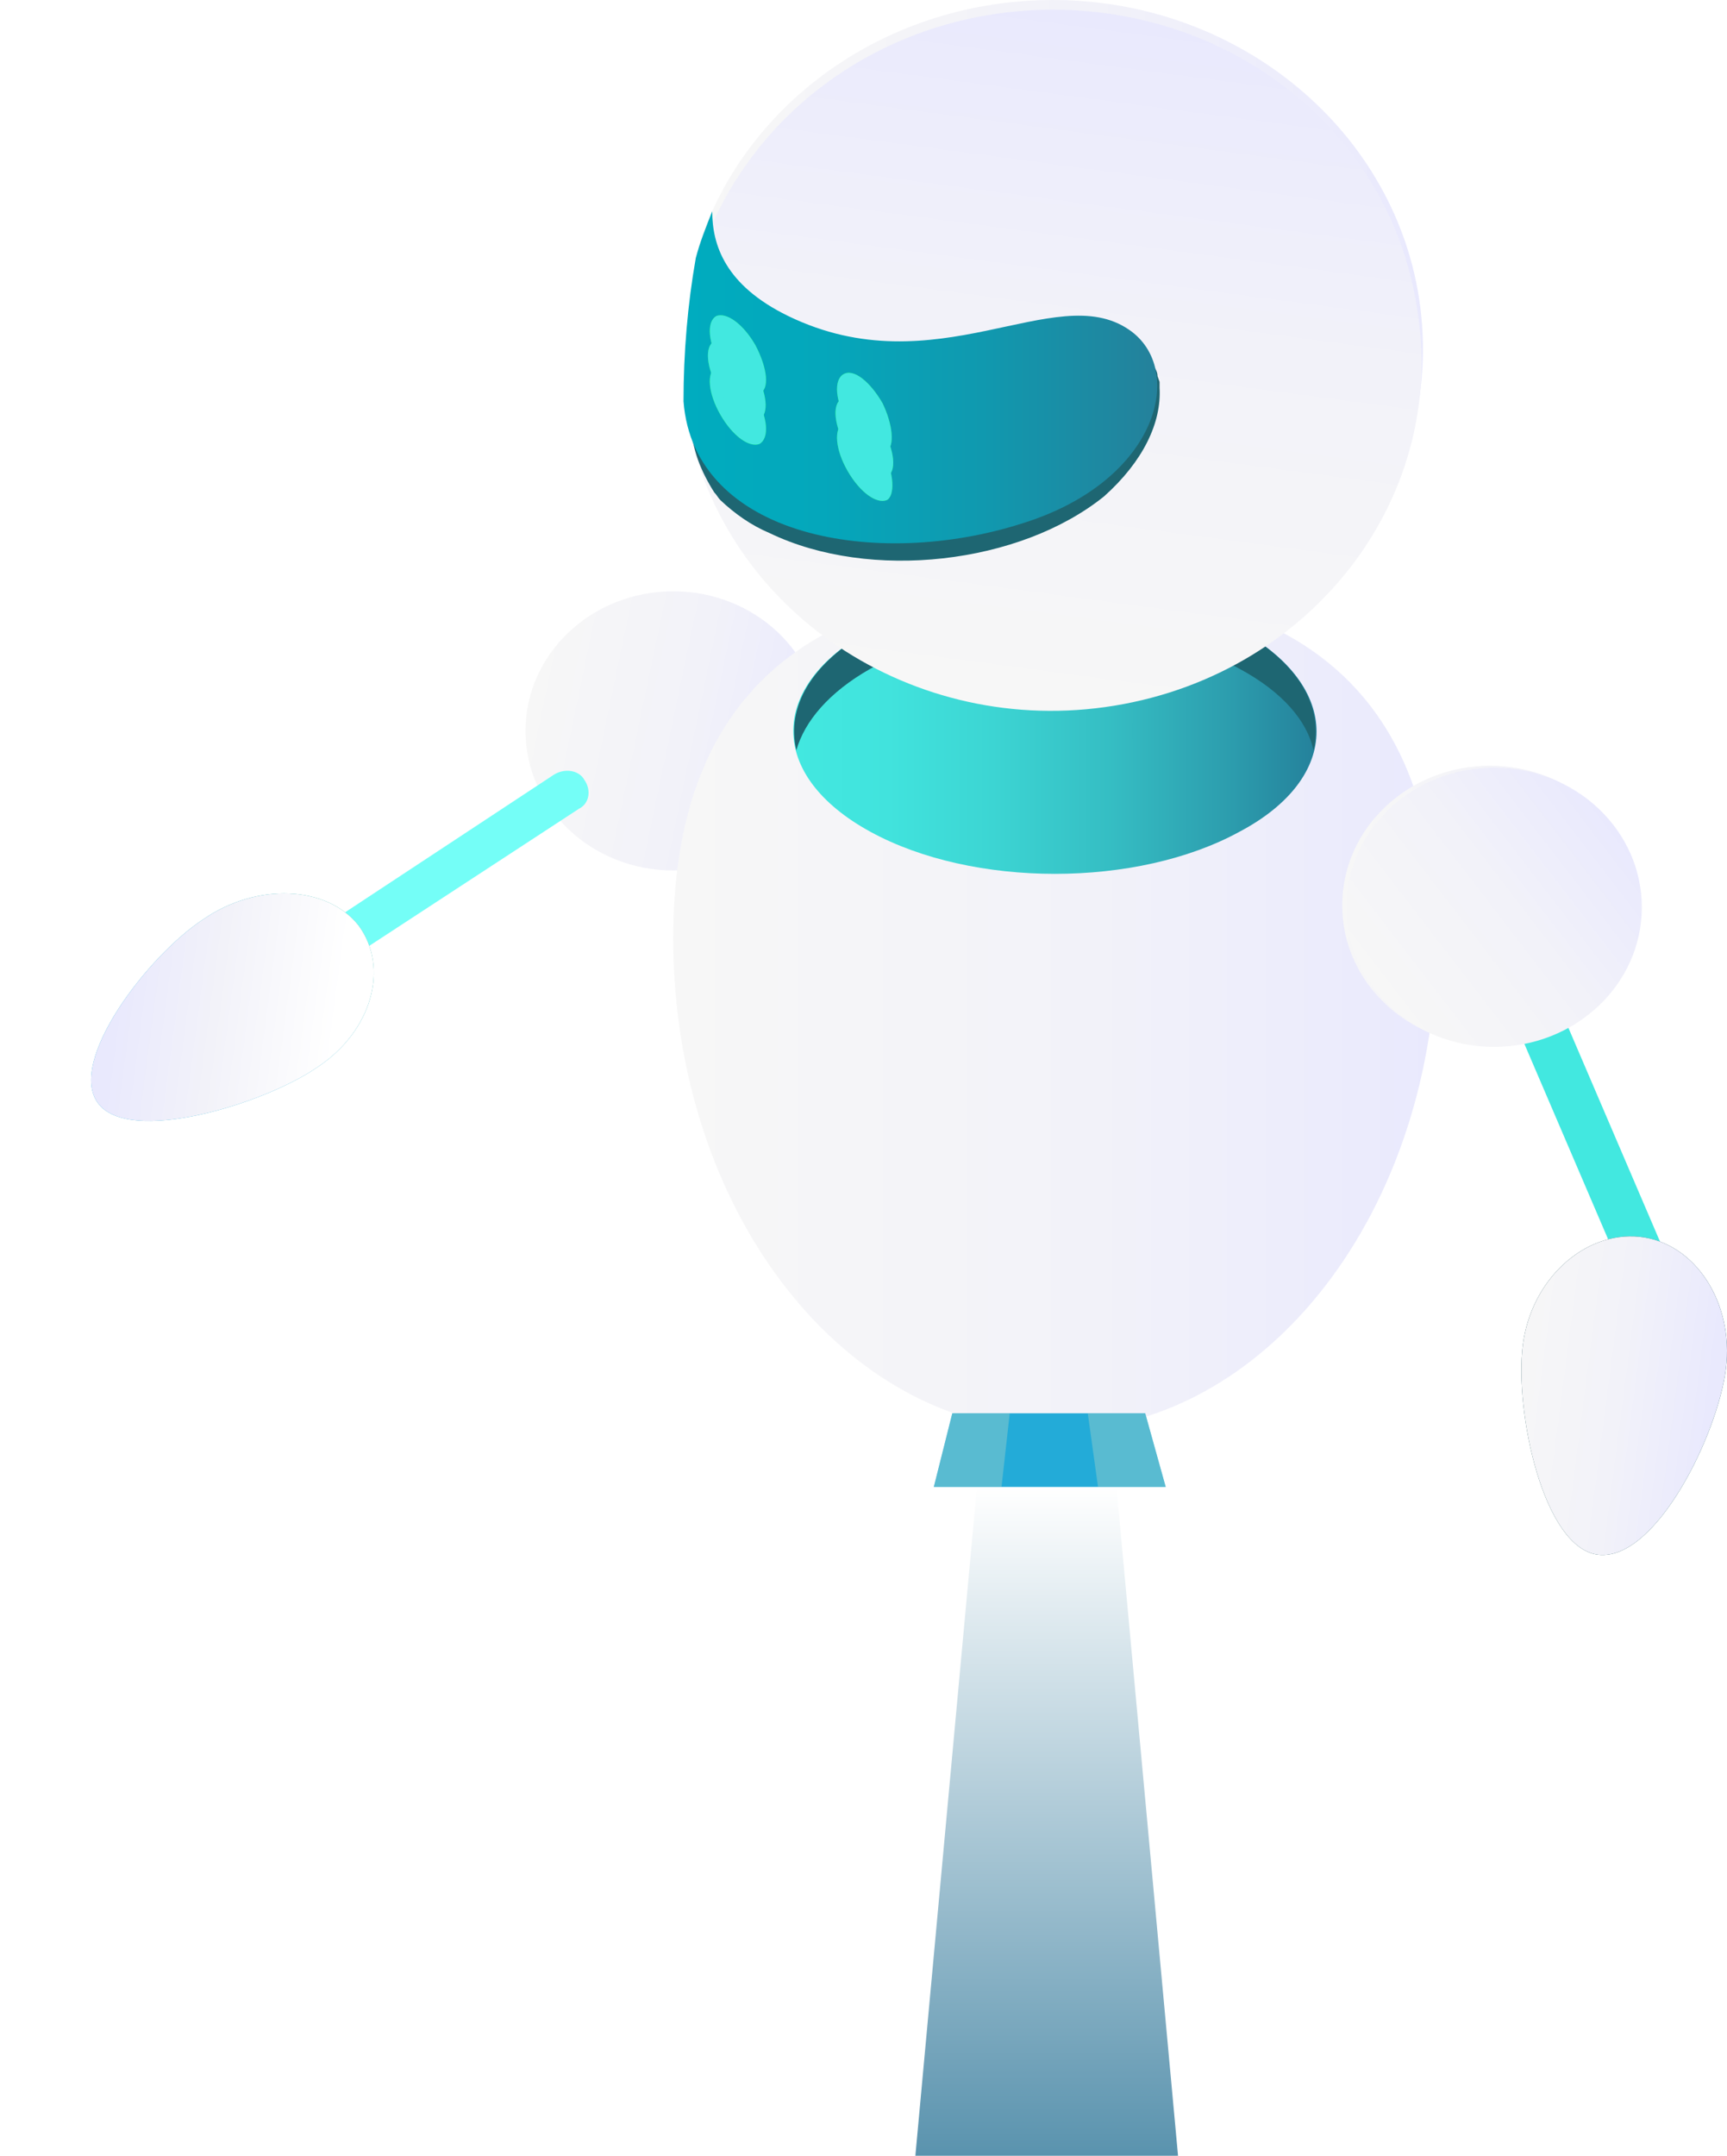 <svg width="117" height="146" viewBox="0 0 117 146" fill="none" xmlns="http://www.w3.org/2000/svg">
<path d="M75.638 100.703L79.809 146H62.014L66.185 100.703H75.638Z" fill="url(#paint0_linear_5668_3976)"/>
<path d="M102.462 60.761L99.499 61.894L109.829 85.99L112.792 84.857L102.462 60.761Z" fill="#42E8E0"/>
<path d="M45.61 58.953C51.138 58.953 55.619 54.72 55.619 49.499C55.619 44.279 51.138 40.046 45.61 40.046C40.081 40.046 35.6 44.279 35.6 49.499C35.6 54.72 40.081 58.953 45.61 58.953Z" fill="url(#paint1_linear_5668_3976)"/>
<path d="M97.324 63.547C97.324 81.928 85.785 96.895 71.466 96.895C57.147 96.895 45.608 81.928 45.608 63.547C45.608 45.165 57.147 39.651 71.466 39.651C85.785 39.651 97.324 45.165 97.324 63.547Z" fill="url(#paint2_linear_5668_3976)"/>
<path d="M83.98 56.326C77.029 60.134 65.907 60.134 58.956 56.326C52.005 52.519 52.005 46.479 58.956 42.672C65.907 38.864 77.029 38.864 83.98 42.672C90.931 46.479 90.931 52.65 83.98 56.326Z" fill="url(#paint3_linear_5668_3976)"/>
<path d="M58.956 45.297C65.907 41.49 77.029 41.49 83.98 45.297C86.899 46.873 88.567 48.842 88.984 50.812C89.68 47.923 88.011 44.904 83.98 42.672C77.029 38.864 65.907 38.864 58.956 42.672C54.924 44.904 53.256 47.923 53.951 50.812C54.507 48.842 56.175 46.873 58.956 45.297Z" fill="#1E6672"/>
<path d="M100.94 70.768C106.469 70.768 110.95 66.535 110.95 61.315C110.95 56.094 106.469 51.861 100.94 51.861C95.412 51.861 90.931 56.094 90.931 61.315C90.931 66.535 95.412 70.768 100.94 70.768Z" fill="url(#paint4_linear_5668_3976)"/>
<path d="M101.218 70.9C106.746 70.9 111.228 66.667 111.228 61.446C111.228 56.225 106.746 51.993 101.218 51.993C95.69 51.993 91.209 56.225 91.209 61.446C91.209 66.667 95.69 70.9 101.218 70.9Z" fill="url(#paint5_linear_5668_3976)"/>
<path d="M116.926 92.695C116.37 97.159 112.2 105.693 108.308 105.299C104.555 104.905 102.609 95.583 103.165 91.119C103.721 86.655 107.335 83.373 111.088 83.766C114.841 84.16 117.482 88.231 116.926 92.695Z" fill="url(#paint6_radial_5668_3976)"/>
<path d="M116.926 92.695C116.37 97.159 112.2 105.693 108.308 105.299C104.555 104.905 102.609 95.583 103.165 91.119C103.721 86.655 107.335 83.373 111.088 83.766C114.841 84.16 117.482 88.231 116.926 92.695Z" fill="url(#paint7_linear_5668_3976)"/>
<path d="M78.974 100.704H63.264L64.516 95.715H77.584L78.974 100.704Z" fill="#23ABD8"/>
<path opacity="0.47" d="M77.585 95.715H73.693L74.388 100.704H78.975L77.585 95.715Z" fill="#96CCCA"/>
<path opacity="0.47" d="M64.515 95.715H68.407L67.851 100.704H63.264L64.515 95.715Z" fill="#96CCCA"/>
<path d="M20.476 67.037C19.555 67.172 18.887 66.557 18.701 65.812C18.606 65.232 18.907 64.772 19.299 64.476L37.519 52.47C38.26 52.004 39.229 52.159 39.59 52.819C40.082 53.519 39.919 54.434 39.22 54.775L21.043 66.656C20.958 66.906 20.651 66.952 20.476 67.037Z" fill="#74FEF7"/>
<path d="M21.468 72.299C17.852 74.791 8.743 77.556 6.64 74.715C4.536 71.875 10.024 64.71 13.773 62.258C17.389 59.765 22.14 59.959 24.286 62.674C26.39 65.515 25.216 69.847 21.468 72.299Z" fill="url(#paint8_radial_5668_3976)"/>
<g filter="url(#filter0_d_5668_3976)">
<path d="M21.468 72.299C17.852 74.791 8.743 77.556 6.64 74.715C4.536 71.875 10.024 64.71 13.773 62.258C17.389 59.765 22.14 59.959 24.286 62.674C26.39 65.515 25.216 69.847 21.468 72.299Z" fill="url(#paint9_linear_5668_3976)"/>
</g>
<path d="M64.377 12.079C64.377 16.281 61.181 21.532 57.289 23.633C53.397 25.734 50.2 24.027 50.2 19.826C50.2 15.624 53.397 10.372 57.289 8.272C61.181 6.04 64.377 7.746 64.377 12.079Z" fill="#BCBEFF"/>
<path d="M68.549 17.856C68.271 19.301 68.549 21.401 71.746 22.846C78.002 25.865 83.007 21.27 86.204 23.371C88.568 24.946 87.456 29.804 81.617 31.642C75.5 33.612 67.854 32.299 67.298 26.522C67.298 24.29 67.437 22.058 67.854 19.957C67.993 19.301 68.271 18.513 68.549 17.856Z" fill="#19212C"/>
<path d="M71.33 0C60.209 0 50.477 6.827 47.28 16.806C48.253 17.068 48.531 17.856 48.531 18.775C48.253 20.876 47.697 22.845 47.697 24.946C47.697 25.734 47.141 26.39 46.446 26.521C48.114 39.52 60.626 48.71 74.389 47.135C88.152 45.559 97.883 33.743 96.215 20.745C94.686 8.928 83.981 0 71.33 0Z" fill="url(#paint10_linear_5668_3976)"/>
<path d="M71.33 0.658C60.347 0.658 50.755 7.354 47.418 17.332C48.252 17.463 48.808 18.383 48.669 19.17C48.669 19.17 48.669 19.17 48.669 19.302C48.113 21.534 47.279 24.16 47.974 26.523C48.252 27.573 47.557 28.361 46.584 28.492C48.947 41.359 61.876 50.025 75.5 47.792C89.124 45.56 98.3 33.35 95.936 20.483C93.99 8.929 83.564 0.658 71.33 0.658Z" fill="url(#paint11_linear_5668_3976)"/>
<path d="M78.558 26.259C78.558 26.128 78.558 25.997 78.558 25.865L78.419 25.471C78.419 25.209 78.28 24.946 78.141 24.815C77.863 26.916 76.612 29.148 74.387 30.986C68.549 35.712 58.4 36.763 51.727 33.48C49.224 32.299 47.556 30.592 46.722 28.754C46.861 29.541 47 30.329 47.278 31.117C47.556 31.905 47.973 32.693 48.39 33.349C48.529 33.48 48.669 33.743 48.807 33.874C49.781 34.793 50.893 35.581 52.144 36.106C58.956 39.389 69.105 38.207 74.804 33.612C77.446 31.248 78.697 28.622 78.558 26.259Z" fill="#1E6672"/>
<path d="M76.474 22.32C71.469 18.907 63.406 26.259 53.396 21.401C49.087 19.301 48.252 16.543 48.252 14.311C47.835 15.362 47.418 16.412 47.14 17.462C46.584 20.613 46.306 23.896 46.306 27.178C47.001 36.369 59.374 38.601 69.245 35.45C78.559 32.561 80.366 24.946 76.474 22.32Z" fill="url(#paint12_linear_5668_3976)"/>
<path d="M50.199 27.967C50.338 27.967 50.477 27.835 50.477 27.704C50.477 27.441 50.338 27.047 49.921 26.915H49.782C49.643 26.915 49.504 27.047 49.504 27.178C49.504 27.441 49.643 27.835 50.06 27.967H50.199Z" fill="url(#paint13_radial_5668_3976)"/>
<path d="M51.451 30.066C50.756 30.329 49.644 29.541 48.81 28.097C47.976 26.653 47.837 25.208 48.532 24.814C49.227 24.552 50.339 25.34 51.173 26.784C52.007 28.228 52.146 29.672 51.451 30.066Z" fill="#00FF3C"/>
<path d="M50.199 27.967C50.338 27.967 50.477 27.835 50.477 27.704C50.477 27.441 50.338 27.047 49.921 26.915H49.782C49.643 26.915 49.504 27.047 49.504 27.178C49.504 27.441 49.643 27.835 50.06 27.967H50.199Z" fill="url(#paint14_radial_5668_3976)"/>
<path d="M50.199 26.392C50.338 26.392 50.477 26.26 50.477 26.129C50.477 25.866 50.338 25.471 49.921 25.34H49.782C49.643 25.34 49.504 25.471 49.504 25.603C49.504 25.866 49.643 26.26 50.06 26.392C50.06 26.26 50.199 26.26 50.199 26.392Z" fill="url(#paint15_radial_5668_3976)"/>
<path d="M51.442 28.415C52.116 28.068 51.979 26.599 51.135 25.134C50.292 23.669 49.062 22.762 48.388 23.11C47.714 23.457 47.851 24.926 48.695 26.391C49.538 27.856 50.768 28.762 51.442 28.415Z" fill="#00FF3C"/>
<path d="M50.199 26.392C50.338 26.392 50.477 26.26 50.477 26.129C50.477 25.866 50.338 25.471 49.921 25.34H49.782C49.643 25.34 49.504 25.471 49.504 25.603C49.504 25.866 49.643 26.26 50.06 26.392C50.06 26.26 50.199 26.26 50.199 26.392Z" fill="url(#paint16_radial_5668_3976)"/>
<path d="M50.199 24.553C50.338 24.553 50.477 24.422 50.477 24.29C50.477 24.027 50.338 23.633 49.921 23.502H49.782C49.643 23.502 49.504 23.633 49.504 23.765C49.504 24.027 49.643 24.422 50.06 24.553C50.06 24.553 50.06 24.553 50.199 24.553Z" fill="url(#paint17_radial_5668_3976)"/>
<path d="M51.451 26.653C50.756 26.916 49.644 26.128 48.81 24.683C47.976 23.239 47.837 21.795 48.532 21.401C49.227 21.139 50.339 21.926 51.173 23.37C52.007 24.946 52.146 26.39 51.451 26.653Z" fill="#00FF3C"/>
<path d="M50.199 24.553C50.338 24.553 50.477 24.422 50.477 24.29C50.477 24.027 50.338 23.633 49.921 23.502H49.782C49.643 23.502 49.504 23.633 49.504 23.765C49.504 24.027 49.643 24.422 50.06 24.553C50.06 24.553 50.06 24.553 50.199 24.553Z" fill="url(#paint18_radial_5668_3976)"/>
<path d="M51.451 30.066C50.756 30.329 49.644 29.541 48.81 28.097C47.976 26.653 47.837 25.208 48.532 24.814C49.227 24.552 50.339 25.34 51.173 26.784C52.007 28.228 52.146 29.672 51.451 30.066Z" fill="#42E8E0"/>
<path d="M51.442 28.415C52.116 28.068 51.979 26.599 51.135 25.134C50.292 23.669 49.062 22.762 48.388 23.11C47.714 23.457 47.851 24.926 48.695 26.391C49.538 27.856 50.768 28.762 51.442 28.415Z" fill="#42E8E0"/>
<path d="M51.451 26.653C50.756 26.916 49.644 26.128 48.81 24.683C47.976 23.239 47.837 21.795 48.532 21.401C49.227 21.139 50.339 21.926 51.173 23.37C52.007 24.946 52.146 26.39 51.451 26.653Z" fill="#42E8E0"/>
<path d="M58.68 31.906C58.819 31.906 58.958 31.775 58.958 31.643C58.958 31.38 58.819 30.986 58.402 30.854H58.263C58.124 30.854 57.985 30.986 57.985 31.117C57.985 31.38 58.124 31.775 58.541 31.906C58.541 31.775 58.68 31.906 58.68 31.906Z" fill="url(#paint19_radial_5668_3976)"/>
<path d="M60.069 33.874C59.374 34.137 58.262 33.349 57.428 31.905C56.594 30.461 56.455 29.017 57.15 28.623C57.845 28.36 58.957 29.148 59.791 30.592C60.625 32.036 60.625 33.612 60.069 33.874Z" fill="#00FF3C"/>
<path d="M58.68 31.906C58.819 31.906 58.958 31.775 58.958 31.643C58.958 31.38 58.819 30.986 58.402 30.854H58.263C58.124 30.854 57.985 30.986 57.985 31.117C57.985 31.38 58.124 31.775 58.541 31.906C58.541 31.775 58.68 31.906 58.68 31.906Z" fill="url(#paint20_radial_5668_3976)"/>
<path d="M58.68 30.199C58.819 30.199 58.958 30.068 58.958 29.936C58.958 29.673 58.819 29.279 58.402 29.148H58.263C58.124 29.148 57.985 29.279 57.985 29.41C57.985 29.673 58.124 30.068 58.541 30.199H58.68Z" fill="url(#paint21_radial_5668_3976)"/>
<path d="M60.085 32.306C60.759 31.959 60.621 30.49 59.778 29.025C58.935 27.56 57.705 26.653 57.031 27C56.357 27.348 56.494 28.817 57.338 30.282C58.181 31.747 59.411 32.653 60.085 32.306Z" fill="#00FF3C"/>
<path d="M58.68 30.199C58.819 30.199 58.958 30.068 58.958 29.936C58.958 29.673 58.819 29.279 58.402 29.148H58.263C58.124 29.148 57.985 29.279 57.985 29.41C57.985 29.673 58.124 30.068 58.541 30.199H58.68Z" fill="url(#paint22_radial_5668_3976)"/>
<path d="M58.68 28.493C58.819 28.493 58.958 28.361 58.958 28.23C58.958 27.967 58.819 27.572 58.402 27.441H58.263C58.124 27.441 57.985 27.572 57.985 27.704C57.985 27.967 58.124 28.361 58.541 28.493H58.68Z" fill="url(#paint23_radial_5668_3976)"/>
<path d="M60.069 30.592C59.374 30.854 58.262 30.066 57.428 28.622C56.594 27.178 56.455 25.734 57.15 25.34C57.845 24.946 58.957 25.865 59.791 27.309C60.486 28.753 60.625 30.198 60.069 30.592Z" fill="#00FF3C"/>
<path d="M58.68 28.493C58.819 28.493 58.958 28.361 58.958 28.23C58.958 27.967 58.819 27.572 58.402 27.441H58.263C58.124 27.441 57.985 27.572 57.985 27.704C57.985 27.967 58.124 28.361 58.541 28.493H58.68Z" fill="url(#paint24_radial_5668_3976)"/>
<path d="M60.069 33.874C59.374 34.137 58.262 33.349 57.428 31.905C56.594 30.461 56.455 29.017 57.15 28.623C57.845 28.36 58.957 29.148 59.791 30.592C60.625 32.036 60.625 33.612 60.069 33.874Z" fill="#42E8E0"/>
<path d="M60.085 32.306C60.759 31.959 60.621 30.49 59.778 29.025C58.935 27.56 57.705 26.653 57.031 27C56.357 27.348 56.494 28.817 57.338 30.282C58.181 31.747 59.411 32.653 60.085 32.306Z" fill="#42E8E0"/>
<path d="M60.069 30.592C59.374 30.854 58.262 30.066 57.428 28.622C56.594 27.178 56.455 25.734 57.15 25.34C57.845 24.946 58.957 25.865 59.791 27.309C60.486 28.753 60.625 30.198 60.069 30.592Z" fill="#42E8E0"/>
<defs>
<filter id="filter0_d_5668_3976" x="2.993" y="57.325" width="25.512" height="21.773" filterUnits="userSpaceOnUse" color-interpolation-filters="sRGB">
<feFlood flood-opacity="0" result="BackgroundImageFix"/>
<feColorMatrix in="SourceAlpha" type="matrix" values="0 0 0 0 0 0 0 0 0 0 0 0 0 0 0 0 0 0 127 0" result="hardAlpha"/>
<feOffset/>
<feGaussianBlur stdDeviation="1.591"/>
<feColorMatrix type="matrix" values="0 0 0 0 0 0 0 0 0 0 0 0 0 0 0 0 0 0 0.1 0"/>
<feBlend mode="normal" in2="BackgroundImageFix" result="effect1_dropShadow_5668_3976"/>
<feBlend mode="normal" in="SourceGraphic" in2="effect1_dropShadow_5668_3976" result="shape"/>
</filter>
<linearGradient id="paint0_linear_5668_3976" x1="70.899" y1="100.721" x2="70.899" y2="145.977" gradientUnits="userSpaceOnUse">
<stop stop-color="white"/>
<stop offset="1" stop-color="#5A93AE"/>
</linearGradient>
<linearGradient id="paint1_linear_5668_3976" x1="35.69" y1="47.703" x2="55.286" y2="51.811" gradientUnits="userSpaceOnUse">
<stop stop-color="#F7F7F7"/>
<stop offset="0.55" stop-color="#F2F2F9"/>
<stop offset="1" stop-color="#E9E9FD"/>
</linearGradient>
<linearGradient id="paint2_linear_5668_3976" x1="45.567" y1="68.253" x2="97.377" y2="68.253" gradientUnits="userSpaceOnUse">
<stop stop-color="#F7F7F7"/>
<stop offset="0.55" stop-color="#F2F2F9"/>
<stop offset="1" stop-color="#E9E9FD"/>
</linearGradient>
<linearGradient id="paint3_linear_5668_3976" x1="53.807" y1="49.544" x2="89.161" y2="49.544" gradientUnits="userSpaceOnUse">
<stop stop-color="#42E8E0"/>
<stop offset="0.18" stop-color="#41E3DD"/>
<stop offset="0.38" stop-color="#3CD5D3"/>
<stop offset="0.61" stop-color="#35BDC3"/>
<stop offset="0.84" stop-color="#2C9CAD"/>
<stop offset="1" stop-color="#24819B"/>
</linearGradient>
<linearGradient id="paint4_linear_5668_3976" x1="91.075" y1="59.514" x2="110.671" y2="63.621" gradientUnits="userSpaceOnUse">
<stop stop-color="#F7F7F7"/>
<stop offset="0.55" stop-color="#F2F2F9"/>
<stop offset="1" stop-color="#E9E9FD"/>
</linearGradient>
<linearGradient id="paint5_linear_5668_3976" x1="93.107" y1="66.982" x2="108.69" y2="54.994" gradientUnits="userSpaceOnUse">
<stop stop-color="#F7F7F7"/>
<stop offset="0.55" stop-color="#F2F2F9"/>
<stop offset="1" stop-color="#E9E9FD"/>
</linearGradient>
<radialGradient id="paint6_radial_5668_3976" cx="0" cy="0" r="1" gradientUnits="userSpaceOnUse" gradientTransform="translate(110.106 95.193) rotate(6.514) scale(6.945 10.829)">
<stop stop-color="#2BB675"/>
<stop offset="1" stop-color="#14444F"/>
</radialGradient>
<linearGradient id="paint7_linear_5668_3976" x1="102.055" y1="93.7" x2="115.807" y2="95.488" gradientUnits="userSpaceOnUse">
<stop stop-color="#F7F7F7"/>
<stop offset="0.55" stop-color="#F2F2F9"/>
<stop offset="1" stop-color="#E9E9FD"/>
</linearGradient>
<radialGradient id="paint8_radial_5668_3976" cx="0" cy="0" r="1" gradientUnits="userSpaceOnUse" gradientTransform="translate(34.232 53.982) rotate(52.778) scale(16.331 27.306)">
<stop stop-color="#2BB675"/>
<stop offset="1" stop-color="#23ABD8"/>
</radialGradient>
<linearGradient id="paint9_linear_5668_3976" x1="23.027" y1="67.584" x2="8.164" y2="65.605" gradientUnits="userSpaceOnUse">
<stop stop-color="white"/>
<stop offset="0.55" stop-color="#F2F2F9"/>
<stop offset="1" stop-color="#E9E9FD"/>
</linearGradient>
<linearGradient id="paint10_linear_5668_3976" x1="46.283" y1="23.654" x2="96.361" y2="23.654" gradientUnits="userSpaceOnUse">
<stop stop-color="#F7F7F7"/>
<stop offset="0.55" stop-color="#F2F2F9"/>
<stop offset="1" stop-color="#E9E9FD"/>
</linearGradient>
<linearGradient id="paint11_linear_5668_3976" x1="68.084" y1="47.704" x2="74.315" y2="0.767" gradientUnits="userSpaceOnUse">
<stop stop-color="#F7F7F7"/>
<stop offset="0.55" stop-color="#F2F2F9"/>
<stop offset="1" stop-color="#E9E9FD"/>
</linearGradient>
<linearGradient id="paint12_linear_5668_3976" x1="46.355" y1="25.597" x2="78.395" y2="25.597" gradientUnits="userSpaceOnUse">
<stop stop-color="#00ACBF"/>
<stop offset="0.29" stop-color="#04A7BB"/>
<stop offset="0.63" stop-color="#1099AF"/>
<stop offset="1" stop-color="#24819B"/>
</linearGradient>
<radialGradient id="paint13_radial_5668_3976" cx="0" cy="0" r="1" gradientUnits="userSpaceOnUse" gradientTransform="translate(49.974 27.41) rotate(180) scale(0.543 0.513)">
<stop stop-color="white"/>
<stop offset="1" stop-color="#95FDA8"/>
</radialGradient>
<radialGradient id="paint14_radial_5668_3976" cx="0" cy="0" r="1" gradientUnits="userSpaceOnUse" gradientTransform="translate(49.974 27.41) rotate(180) scale(0.543 0.513)">
<stop stop-color="white"/>
<stop offset="1" stop-color="#95FDA8"/>
</radialGradient>
<radialGradient id="paint15_radial_5668_3976" cx="0" cy="0" r="1" gradientUnits="userSpaceOnUse" gradientTransform="translate(49.972 25.747) scale(0.542 0.513)">
<stop stop-color="white"/>
<stop offset="1" stop-color="#95FDA8"/>
</radialGradient>
<radialGradient id="paint16_radial_5668_3976" cx="0" cy="0" r="1" gradientUnits="userSpaceOnUse" gradientTransform="translate(49.972 25.747) scale(0.542 0.513)">
<stop stop-color="white"/>
<stop offset="1" stop-color="#95FDA8"/>
</radialGradient>
<radialGradient id="paint17_radial_5668_3976" cx="0" cy="0" r="1" gradientUnits="userSpaceOnUse" gradientTransform="translate(49.965 24.036) scale(0.543 0.514)">
<stop stop-color="white"/>
<stop offset="1" stop-color="#95FDA8"/>
</radialGradient>
<radialGradient id="paint18_radial_5668_3976" cx="0" cy="0" r="1" gradientUnits="userSpaceOnUse" gradientTransform="translate(49.965 24.036) scale(0.543 0.514)">
<stop stop-color="white"/>
<stop offset="1" stop-color="#95FDA8"/>
</radialGradient>
<radialGradient id="paint19_radial_5668_3976" cx="0" cy="0" r="1" gradientUnits="userSpaceOnUse" gradientTransform="translate(58.508 31.278) scale(0.543 0.514)">
<stop stop-color="white"/>
<stop offset="1" stop-color="#95FDA8"/>
</radialGradient>
<radialGradient id="paint20_radial_5668_3976" cx="0" cy="0" r="1" gradientUnits="userSpaceOnUse" gradientTransform="translate(58.508 31.278) scale(0.543 0.514)">
<stop stop-color="white"/>
<stop offset="1" stop-color="#95FDA8"/>
</radialGradient>
<radialGradient id="paint21_radial_5668_3976" cx="0" cy="0" r="1" gradientUnits="userSpaceOnUse" gradientTransform="translate(58.508 29.616) scale(0.542 0.513)">
<stop stop-color="white"/>
<stop offset="1" stop-color="#95FDA8"/>
</radialGradient>
<radialGradient id="paint22_radial_5668_3976" cx="0" cy="0" r="1" gradientUnits="userSpaceOnUse" gradientTransform="translate(58.508 29.616) scale(0.542 0.513)">
<stop stop-color="white"/>
<stop offset="1" stop-color="#95FDA8"/>
</radialGradient>
<radialGradient id="paint23_radial_5668_3976" cx="0" cy="0" r="1" gradientUnits="userSpaceOnUse" gradientTransform="translate(58.502 27.906) scale(0.543 0.514)">
<stop stop-color="white"/>
<stop offset="1" stop-color="#95FDA8"/>
</radialGradient>
<radialGradient id="paint24_radial_5668_3976" cx="0" cy="0" r="1" gradientUnits="userSpaceOnUse" gradientTransform="translate(58.502 27.906) scale(0.543 0.514)">
<stop stop-color="white"/>
<stop offset="1" stop-color="#95FDA8"/>
</radialGradient>
</defs>
</svg>

